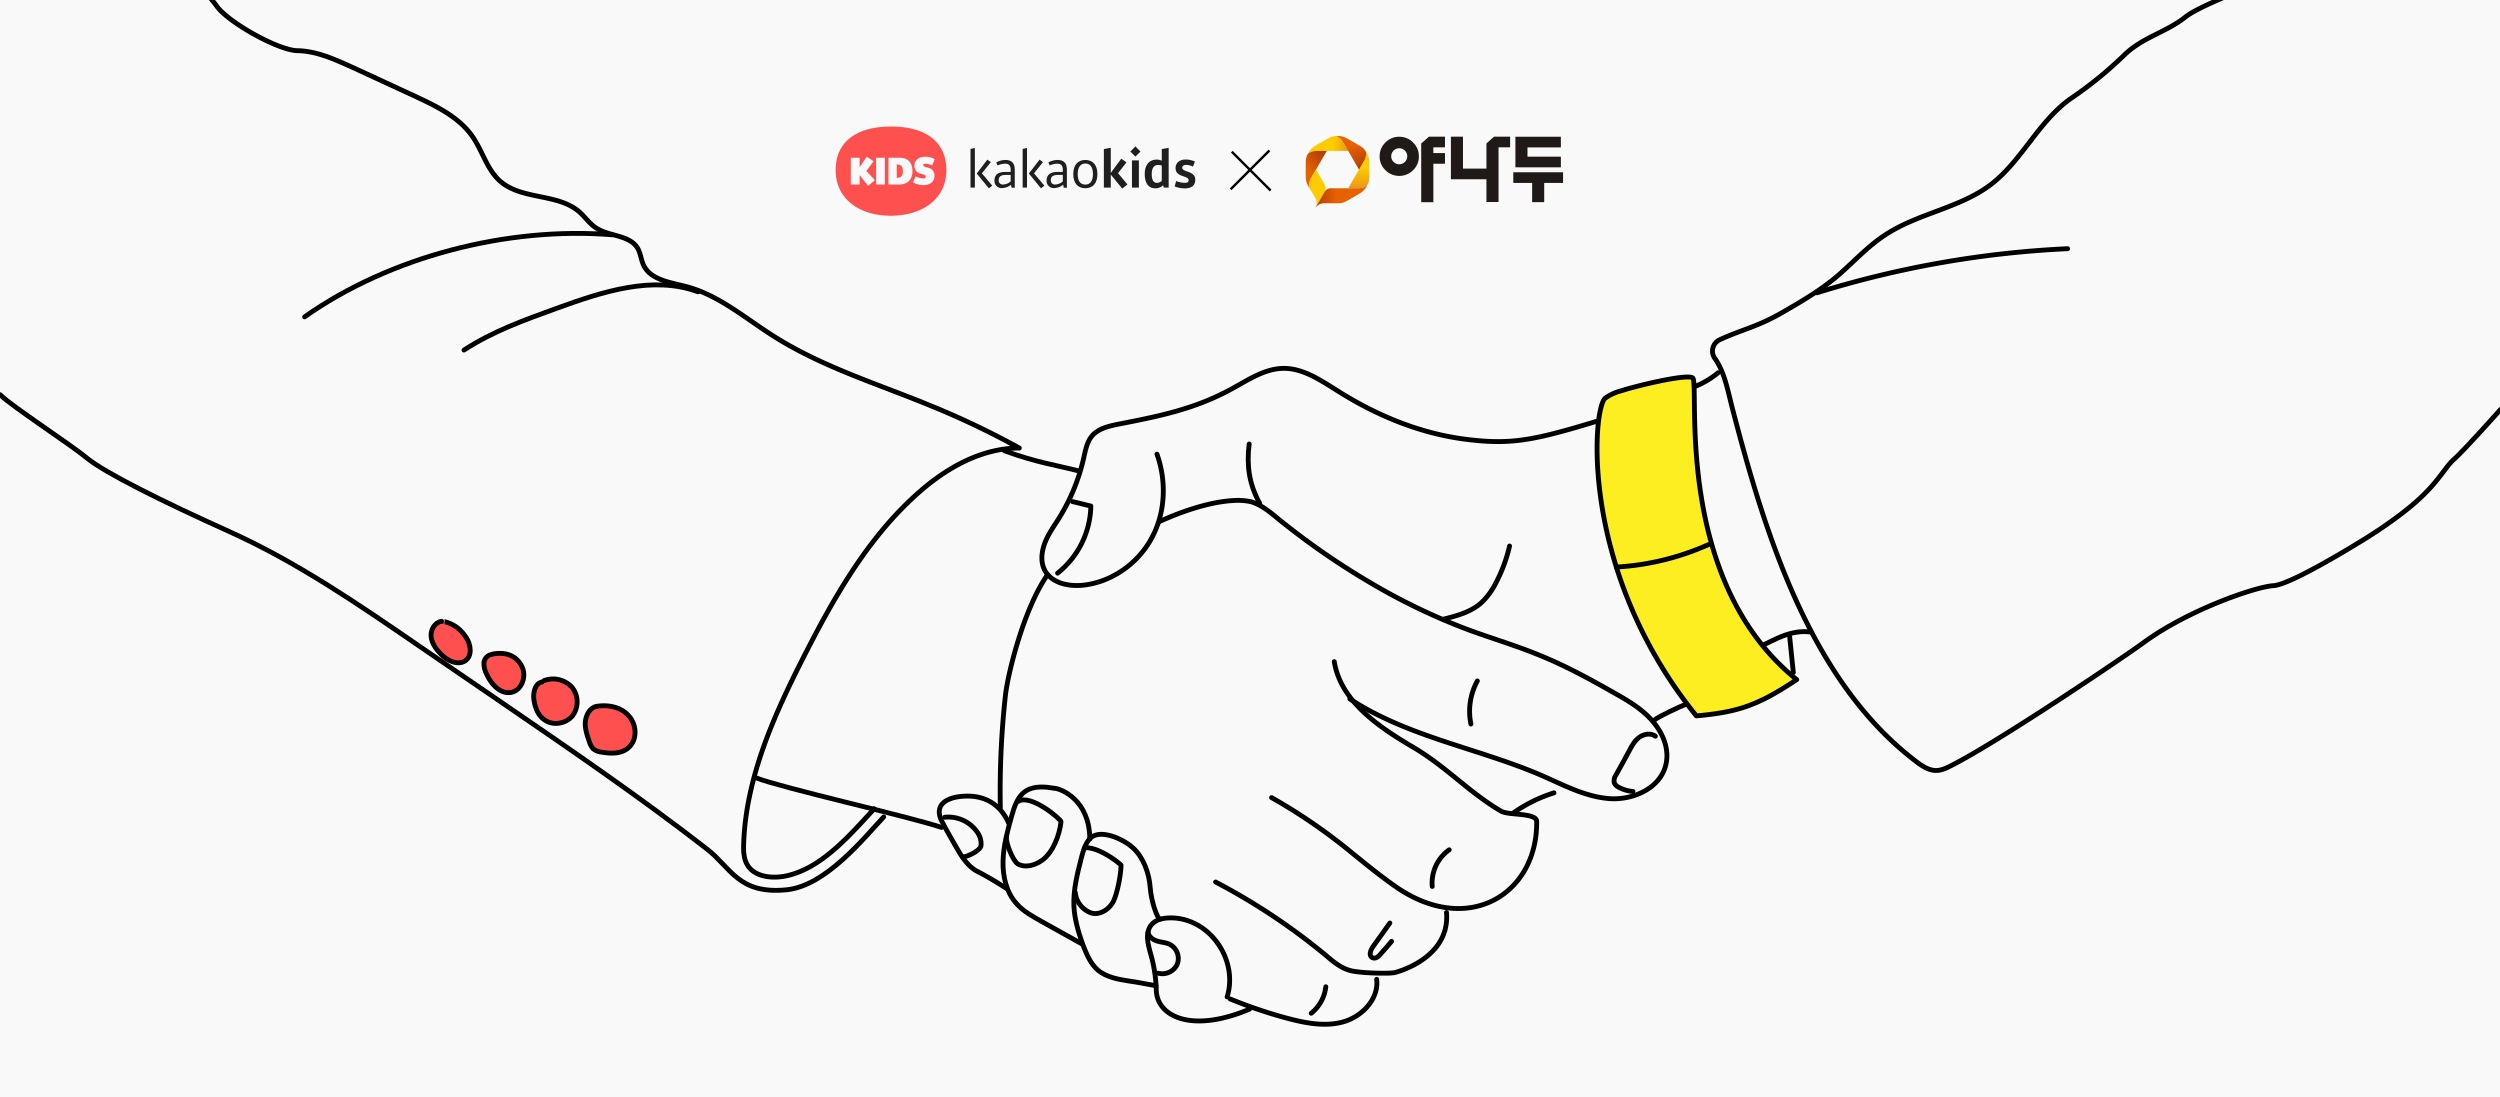 <svg xmlns="http://www.w3.org/2000/svg" xmlns:xlink="http://www.w3.org/1999/xlink" width="1030" height="452" viewBox="0 0 1030 452">
  <defs>
    <clipPath id="clip-path">
      <rect id="img" width="1030" height="452" stroke-width="1" fill="#f9f9f9" stroke="rgba(0,0,0,0.1)" transform="translate(-215 284)"/>
    </clipPath>
    <linearGradient id="linear-gradient" x1="1" y1="0.5" x2="0" y2="0.5" gradientUnits="objectBoundingBox">
      <stop offset="0" stop-color="#ea9814"/>
      <stop offset="0.36" stop-color="#ffcc01"/>
    </linearGradient>
    <linearGradient id="linear-gradient-2" x1="0.501" y1="1" x2="0.501" gradientUnits="objectBoundingBox">
      <stop offset="0" stop-color="#ea9814"/>
      <stop offset="0.57" stop-color="#ffcc01"/>
    </linearGradient>
    <linearGradient id="linear-gradient-3" x1="0.795" y1="0.992" x2="0.355" y2="-0.114" gradientUnits="objectBoundingBox">
      <stop offset="0" stop-color="#b33c04"/>
      <stop offset="0.62" stop-color="#e66102"/>
    </linearGradient>
    <linearGradient id="linear-gradient-4" x1="0.62" y1="-0.078" x2="-0.044" y2="0.953" xlink:href="#linear-gradient-3"/>
    <linearGradient id="linear-gradient-5" x1="-0.145" y1="0.307" x2="0.953" y2="0.693" xlink:href="#linear-gradient"/>
    <linearGradient id="linear-gradient-6" y1="0.5" x2="1" y2="0.5" gradientUnits="objectBoundingBox">
      <stop offset="0" stop-color="#b33c04"/>
      <stop offset="0.4" stop-color="#e66102"/>
    </linearGradient>
  </defs>
  <g id="img-2" data-name="img" transform="translate(215 -284)">
    <rect id="img-3" data-name="img" width="1030" height="452" transform="translate(-215 284)" fill="#f9f9f9"/>
    <g id="마스크_그룹_1" data-name="마스크 그룹 1" clip-path="url(#clip-path)">
      <g id="그룹_12698" data-name="그룹 12698" transform="translate(-121.644 290.059)">
        <path id="패스_14063" data-name="패스 14063" d="M258.8,323.231c-10.337,11.175-22.07,25-37.016,27.8-5.587.978-12.571.14-15.365-4.889-1.4-2.514-1.537-5.727-1.4-8.66.978-27.1,12.432-52.66,24.724-76.826C241.9,236.767,255.308,213.021,275,194.862c12.013-11.175,27.1-20.254,43.581-20.254a338.412,338.412,0,0,0-35.9-17.181c-21.93-9.079-44.978-16.064-65.092-28.775-12.013-7.543-22.908-17.181-36.6-20.673-6.425-1.676-14.248-2.654-17.181-8.66-1.117-2.375-1.257-5.029-2.514-7.124-3.352-5.448-11.733-4.749-17.041-8.241-2.654-1.676-4.47-4.47-6.844-6.565-8.8-7.822-23.746-4.889-32.686-12.711-5.448-4.749-7.263-12.432-11.454-18.438-5.587-8.1-15.086-12.571-24.025-16.762-8.521-3.911-16.9-7.822-25.422-11.733C36.7,14.532,29.162,11.04,21.2,10.9S-7.292-.777-12.016-7.384s-21.029-23.229-26.615-27.7-11.9-9.669-11.9-9.669" transform="translate(8.016 3.929)" fill="none" stroke="#000" stroke-linecap="round" stroke-linejoin="round" stroke-miterlimit="10" stroke-width="2"/>
        <path id="패스_14064" data-name="패스 14064" d="M270.727,270.313c-7.962,8.521-23.886,28.5-40.089,30.032-19.835,1.956-22.908-9.219-32.686-16.762-27.518-21.371-56.152-40.927-84.927-60.622-11.314-7.822-22.768-15.5-34.083-23.327C53.94,182.452,28.657,165.132,1,152.7s-51.408-24.343-58.429-30.151-31.1-21.419-35.854-26.177" transform="translate(0 60.199)" fill="none" stroke="#000" stroke-linecap="round" stroke-linejoin="round" stroke-miterlimit="10" stroke-width="2"/>
        <path id="패스_14065" data-name="패스 14065" d="M288.168,139.941c4.051,11.314,3.492,24.444-2.375,34.921-5.727,10.476-16.9,18.159-28.775,19.137-5.587.419-11.873-.978-14.806-5.727-2.1-3.492-1.676-7.822-.279-11.594s3.771-6.984,5.867-10.337A80.572,80.572,0,0,0,258,141.477c.7-3.073,1.257-6.286,3.213-8.8,2.654-3.352,7.264-4.33,11.454-5.168,17.181-3.352,31.568-6.286,46.933-14.806,6.565-3.632,13.13-7.962,20.533-8.1,8.241-.14,15.645,5.029,22.629,9.359,15.924,10.057,33.8,17.46,52.521,19.835s27.8.559,54.057-7.4" transform="translate(95.144 41.111)" fill="none" stroke="#000" stroke-linecap="round" stroke-linejoin="round" stroke-miterlimit="10" stroke-width="2"/>
        <path id="패스_14066" data-name="패스 14066" d="M275.4,152.282c8.8-4.051,20.533-8.1,30.172-8.66a26.118,26.118,0,0,1,7.4.419c4.051,1.117,7.543,3.911,10.756,6.565a310,310,0,0,0,46.654,31.429,261.117,261.117,0,0,0,29.752,13.829c10.476,4.051,21.372,7.124,31.848,11.454,10.756,4.33,20.952,9.917,31.01,15.644,5.727,3.213,11.594,6.7,15.784,11.733,4.33,5.029,6.984,11.873,5.168,18.3-2.514,9.219-13.41,14.108-23.048,13.41s-18.438-5.308-27.238-9.219c-26.26-11.454-55.733-16.064-79.759-31.848" transform="translate(108.89 56.566)" fill="none" stroke="#000" stroke-linecap="round" stroke-linejoin="round" stroke-miterlimit="10" stroke-width="2"/>
        <path id="패스_14067" data-name="패스 14067" d="M334.341,191.1c2.654,16.483,18.578,27.1,33.1,35.619,13.13,7.822,22.489,18.3,35.619,25.981,3.073,1.816,14.527.559,14.667,4.19.419,29.752-27.937,47.632-57.829,27.1-6.425-4.47-12.432-9.359-18.438-14.248A229.773,229.773,0,0,0,308.5,247.113" transform="translate(122.025 75.437)" fill="none" stroke="#000" stroke-linecap="round" stroke-linejoin="round" stroke-miterlimit="10" stroke-width="2"/>
        <path id="패스_14068" data-name="패스 14068" d="M387.124,268.671c1.536,18.438-19.556,24.3-21.232,24.724-2.1.559-14.527.279-18.438-.838-3.771-.978-6.984-3.632-9.917-6.146A260.785,260.785,0,0,0,292,256.1" transform="translate(115.477 101.231)" fill="none" stroke="#000" stroke-linecap="round" stroke-linejoin="round" stroke-miterlimit="10" stroke-width="2"/>
        <path id="패스_14069" data-name="패스 14069" d="M356.643,284.8c.978,7.962-5.867,15.225-13.549,17.46s-15.924.559-23.746-1.536A194.591,194.591,0,0,1,296.3,292.9" transform="translate(117.183 112.62)" fill="none" stroke="#000" stroke-linecap="round" stroke-linejoin="round" stroke-miterlimit="10" stroke-width="2"/>
        <path id="패스_14070" data-name="패스 14070" d="M238.16,268.808a137.539,137.539,0,0,0-12.432-7.264c-3.632-2.1-6.006-5.867-8.1-9.5s-4.19-7.263-6.146-11.035c-3.213-6.565,1.816-9.778,9.079-10.2,8.94-.559,15.225,3.632,18.438,10.9" transform="translate(83.132 91.177)" fill="none" stroke="#000" stroke-linecap="round" stroke-linejoin="round" stroke-miterlimit="10" stroke-width="2"/>
        <path id="패스_14071" data-name="패스 14071" d="M262.128,292.922c-4.19-2.375-12.851-7.124-17.041-9.5-3.632-2.1-7.4-4.051-10.2-7.264-4.19-4.609-5.727-11.175-5.587-17.46s1.816-12.432,3.492-18.438c1.117-3.911,2.375-8.1,5.587-10.337,3.632-2.514,8.381-1.956,12.571-1.257,2.235.279,13.968,4.61,14.108,20.813" transform="translate(90.593 90.11)" fill="none" stroke="#000" stroke-linecap="round" stroke-linejoin="round" stroke-miterlimit="10" stroke-width="2"/>
        <path id="패스_14072" data-name="패스 14072" d="M284.012,304.426c-4.19-.7-6.984-1.4-11.175-1.956-4.47-.7-9.079-1.537-12.571-4.33-3.213-2.654-4.889-6.844-6.425-10.756-1.816-5.168-3.352-10.337-3.632-15.784-.279-6.7,1.4-13.27,3.073-19.835.7-2.794,1.536-5.727,3.492-7.962,3.911-4.19,13.41-.14,17.74,3.771s6.7,10.476,7.124,16.343,3.073,13.41,4.19,12.99" transform="translate(98.881 95.648)" fill="none" stroke="#000" stroke-linecap="round" stroke-linejoin="round" stroke-miterlimit="10" stroke-width="2"/>
        <path id="패스_14073" data-name="패스 14073" d="M313.94,304.281c-23.746,10.057-37.994,3.073-38.413-7.683a59.372,59.372,0,0,0-2.235-14.806c-1.117-4.051-2.514-8.8.14-12.152,2.1-2.654,5.867-3.073,9.219-2.933,15.365.838,26.679,17.46,22.07,32.546" transform="translate(107.505 105.43)" fill="none" stroke="#000" stroke-linecap="round" stroke-linejoin="round" stroke-miterlimit="10" stroke-width="2"/>
        <path id="패스_14074" data-name="패스 14074" d="M229.7,128.9c13.27,4.889,21.232,5.867,30.87,8.381" transform="translate(90.755 50.754)" fill="none" stroke="#000" stroke-linecap="round" stroke-linejoin="round" stroke-miterlimit="10" stroke-width="2"/>
        <path id="패스_14075" data-name="패스 14075" d="M156.5,225.4c10.9,4.19,61.879,15.644,76.406,20.394" transform="translate(61.707 89.048)" fill="none" stroke="#000" stroke-linecap="round" stroke-linejoin="round" stroke-miterlimit="10" stroke-width="2"/>
        <path id="패스_14076" data-name="패스 14076" d="M247.923,165.5c-9.778,13.968-16.343,40.787-17.321,49.727a362.491,362.491,0,0,0-2.1,46.1" transform="translate(90.271 65.278)" fill="none" stroke="#000" stroke-linecap="round" stroke-linejoin="round" stroke-miterlimit="10" stroke-width="2"/>
        <path id="패스_14077" data-name="패스 14077" d="M486.769,231.817c-51.4-41.346-39.81-122.083-42.883-124.318-2.375-1.676-22.489,3.073-29.333,5.308a19.537,19.537,0,0,0-6.7,3.073c-5.168,4.19-10.9,70.959,37.575,130.883C462.6,245.227,470.846,242.433,486.769,231.817Z" transform="translate(160.124 42.123)" fill="#fcee21" stroke="#000" stroke-linecap="round" stroke-linejoin="round" stroke-miterlimit="10" stroke-width="2"/>
        <path id="패스_14078" data-name="패스 14078" d="M421.3,210.3c2.1-1.676,10.756-5.727,13.41-6.7" transform="translate(166.787 80.397)" fill="none" stroke="#000" stroke-linecap="round" stroke-linejoin="round" stroke-miterlimit="10" stroke-width="2"/>
        <path id="패스_14079" data-name="패스 14079" d="M380,237.9a60.351,60.351,0,0,1,16.483-8.1" transform="translate(150.398 90.794)" fill="none" stroke="#000" stroke-linecap="round" stroke-linejoin="round" stroke-miterlimit="10" stroke-width="2"/>
        <path id="패스_14080" data-name="패스 14080" d="M453.9,187.488c3.632-1.536,10.9-6.286,19.137-5.029" transform="translate(179.723 71.925)" fill="none" stroke="#000" stroke-linecap="round" stroke-linejoin="round" stroke-miterlimit="10" stroke-width="2"/>
        <path id="패스_14081" data-name="패스 14081" d="M690.3-38.064s-18.385,11.24-20.643,18.26S641.3-5.286,633.342,1s-17.46,8.241-25,15.5a162.028,162.028,0,0,1-21.511,17.6c-13.829,9.359-20.673,26.121-33.8,36.038-12.851,9.638-30.032,11.733-43.441,20.673-7.683,5.029-13.689,12.013-20.813,17.879-6.7,5.448-14.108,9.778-21.651,14.108-10.476,6.006-16.762,6.984-25.7,11.175a5.157,5.157,0,0,0-1.956,7.543c4.19,5.867,5.448,13.689,7.4,21.092,13.689,52.66,32.406,112.445,75.848,145.27,2.235,1.676,4.749,3.352,7.543,3.492,2.375.14,4.749-.978,6.844-2.1,19.835-10.057,71.657-45.118,79.06-50.565,18.438-13.549,46.235-23.048,53.5-23.467S704.7,217.571,704.7,217.571s13.449-7.892,23.32-16.523,12.123-14.43,16.164-18,19.083-20.432,19.083-20.432" transform="translate(173.628 0)" fill="none" stroke="#000" stroke-linecap="round" stroke-linejoin="round" stroke-miterlimit="10" stroke-width="2"/>
        <path id="패스_14082" data-name="패스 14082" d="M166.681,82.805c-18.717-6.844-39.391,0-58.248,6.844-13.13,4.749-26.4,9.5-38.133,17.181" transform="translate(27.5 31.338)" fill="none" stroke="#000" stroke-linecap="round" stroke-linejoin="round" stroke-miterlimit="10" stroke-width="2"/>
        <path id="패스_14083" data-name="패스 14083" d="M149.992,65.364C107.11,61.872,58.5,74.3,23.3,99.168" transform="translate(8.849 25.312)" fill="none" stroke="#000" stroke-linecap="round" stroke-linejoin="round" stroke-miterlimit="10" stroke-width="2"/>
        <path id="패스_14084" data-name="패스 14084" d="M469.4,87.459A411.581,411.581,0,0,1,572.626,69.3" transform="translate(185.874 27.103)" fill="none" stroke="#000" stroke-linecap="round" stroke-linejoin="round" stroke-miterlimit="10" stroke-width="2"/>
        <path id="패스_14085" data-name="패스 14085" d="M306.345,151.344c-4.33-7.822-5.448-15.5-4.33-24.444" transform="translate(119.291 49.961)" fill="none" stroke="#000" stroke-linecap="round" stroke-linejoin="round" stroke-miterlimit="10" stroke-width="2"/>
        <path id="패스_14086" data-name="패스 14086" d="M359.1,187.171c5.587-1.4,11.454-2.933,15.784-6.844a28.3,28.3,0,0,0,5.727-7.683A62.15,62.15,0,0,0,386.478,157" transform="translate(142.104 61.905)" fill="none" stroke="#000" stroke-linecap="round" stroke-linejoin="round" stroke-miterlimit="10" stroke-width="2"/>
        <path id="패스_14087" data-name="패스 14087" d="M426.543,213.345c-1.816-1.4-4.609-.978-6.565.419s-3.073,3.492-4.19,5.587c-1.816,3.352-3.632,6.7-5.448,9.917a4.15,4.15,0,0,0-.7,3.352,3.882,3.882,0,0,0,1.676,1.676,15.027,15.027,0,0,0,6.006,1.816" transform="translate(162.102 83.923)" fill="none" stroke="#000" stroke-linecap="round" stroke-linejoin="round" stroke-miterlimit="10" stroke-width="2"/>
        <path id="패스_14088" data-name="패스 14088" d="M362.9,246.6a16.786,16.786,0,0,0-6.984,15.086" transform="translate(140.814 97.461)" fill="none" stroke="#000" stroke-linecap="round" stroke-linejoin="round" stroke-miterlimit="10" stroke-width="2"/>
        <path id="패스_14089" data-name="패스 14089" d="M370.106,196.8a26.045,26.045,0,0,0-2.654,17.74" transform="translate(145.206 77.699)" fill="none" stroke="#000" stroke-linecap="round" stroke-linejoin="round" stroke-miterlimit="10" stroke-width="2"/>
        <path id="패스_14090" data-name="패스 14090" d="M345.7,268.2c-2.375,3.213-4.609,6.565-6.984,9.778-.978,1.4-1.816,3.632-.279,4.47,1.257.7,2.654-.419,3.492-1.536,1.536-1.676,3.073-3.492,4.47-5.168" transform="translate(133.57 106.032)" fill="none" stroke="#000" stroke-linecap="round" stroke-linejoin="round" stroke-miterlimit="10" stroke-width="2"/>
        <path id="패스_14091" data-name="패스 14091" d="M326.206,287a16.2,16.2,0,0,1-6.006,10.9" transform="translate(126.667 113.493)" fill="none" stroke="#000" stroke-linecap="round" stroke-linejoin="round" stroke-miterlimit="10" stroke-width="2"/>
        <path id="패스_14092" data-name="패스 14092" d="M230.305,247.136c-.279,2.514,2.654,9.917,4.749,11.175,3.073,1.676,6.984.559,9.917-1.536,4.47-3.073,7.263-10.476,7.822-15.924.14-.838-12.432-11.594-17.6-8.381" transform="translate(90.987 91.617)" fill="none" stroke="#000" stroke-linecap="round" stroke-linejoin="round" stroke-miterlimit="10" stroke-width="2"/>
        <path id="패스_14093" data-name="패스 14093" d="M254.511,246.008c4.47-.419,11.594,4.051,14.946,7.124,0,3.771-1.536,11.733-3.213,15.086-1.816,3.352-5.727,5.727-9.219,4.61a10.056,10.056,0,0,1-6.425-8.381" transform="translate(99.048 97.215)" fill="none" stroke="#000" stroke-linecap="round" stroke-linejoin="round" stroke-miterlimit="10" stroke-width="2"/>
        <path id="패스_14094" data-name="패스 14094" d="M272.1,270.9c.14,1.816,1.956,3.073,3.632,3.632s3.632.559,5.308,1.4a6.589,6.589,0,0,1,3.073,8.1,6.715,6.715,0,0,1-7.822,3.771" transform="translate(107.58 107.104)" fill="none" stroke="#000" stroke-linecap="round" stroke-linejoin="round" stroke-miterlimit="10" stroke-width="2"/>
        <path id="패스_14095" data-name="패스 14095" d="M212.1,237.023a14.5,14.5,0,0,1,13.41,6.146,8.143,8.143,0,0,1,1.536,5.587c-.279,1.956-5.587,4.61-7.543,4.61" transform="translate(83.77 93.628)" fill="none" stroke="#000" stroke-linecap="round" stroke-linejoin="round" stroke-miterlimit="10" stroke-width="2"/>
        <path id="패스_14096" data-name="패스 14096" d="M110.584,204.375c-2.654.7-4.19,3.492-4.47,6.286-.279,2.654.7,5.448,1.536,7.962a8.834,8.834,0,0,0,1.676,3.213,6.851,6.851,0,0,0,3.632,1.4c3.771.7,8.1.7,10.9-1.816,3.771-3.213,3.492-9.5.14-13.13-3.073-3.632-8.381-4.749-13.41-3.911" transform="translate(41.693 80.6)" fill="#ff5050" stroke="#000" stroke-linecap="round" stroke-linejoin="round" stroke-miterlimit="10" stroke-width="2"/>
        <path id="패스_14097" data-name="패스 14097" d="M94.267,197.452c-2.794.559-3.632,4.19-3.352,6.984.419,3.352,1.676,6.844,4.47,8.66,3.492,2.514,8.8,1.537,11.454-1.676a9.64,9.64,0,0,0-.14-11.733A10.572,10.572,0,0,0,95.1,196.894" transform="translate(35.66 77.466)" fill="#ff5050" stroke="#000" stroke-linecap="round" stroke-linejoin="round" stroke-miterlimit="10" stroke-width="2"/>
        <path id="패스_14098" data-name="패스 14098" d="M91.992,194.446c1.816,4.051-.419,9.638-4.749,10.337-4.47.7-8.241-3.632-10.057-7.822a9.175,9.175,0,0,1-.978-4.61,3.865,3.865,0,0,1,3.073-3.213C79.281,189,88.5,186.484,91.992,194.446Z" transform="translate(29.834 74.466)" fill="#ff5050" stroke="#000" stroke-linecap="round" stroke-linejoin="round" stroke-miterlimit="10" stroke-width="2"/>
        <path id="패스_14099" data-name="패스 14099" d="M75,185.765c2.1,3.073,2.654,7.822-.419,9.778-3.213,1.956-7.264-.14-9.917-2.794-1.956-1.956-3.771-4.47-4.051-7.264s1.537-5.867,4.33-6.286C64.938,179.2,70.8,179.34,75,185.765Z" transform="translate(23.643 70.715)" fill="#ff5050" stroke="#000" stroke-linecap="round" stroke-linejoin="round" stroke-miterlimit="10" stroke-width="2"/>
        <path id="패스_14100" data-name="패스 14100" d="M433.5,111.487a35.382,35.382,0,0,0,9.359-5.587" transform="translate(171.628 41.627)" fill="none" stroke="#000" stroke-linecap="round" stroke-linejoin="round" stroke-miterlimit="10" stroke-width="2"/>
        <path id="패스_14101" data-name="패스 14101" d="M410.2,165.819a107.566,107.566,0,0,0,37.854-9.219" transform="translate(162.382 61.746)" fill="none" stroke="#000" stroke-linecap="round" stroke-linejoin="round" stroke-miterlimit="10" stroke-width="2"/>
        <path id="패스_14102" data-name="패스 14102" d="M461.3,183.6c.559,5.029.978,10.057,1.537,14.946" transform="translate(182.66 72.461)" fill="none" stroke="#000" stroke-linecap="round" stroke-linejoin="round" stroke-miterlimit="10" stroke-width="2"/>
        <path id="패스_14103" data-name="패스 14103" d="M245.4,173.373a36.29,36.29,0,0,0,13.689-27.657c-2.514-.559-5.029-1.257-7.543-1.816" transform="translate(96.985 56.707)" fill="none" stroke="#000" stroke-linecap="round" stroke-linejoin="round" stroke-miterlimit="10" stroke-width="2"/>
      </g>
    </g>
    <g id="logo" transform="translate(-37.366 -2.112)">
      <g id="kkids_logo" transform="translate(166.659 338.243)">
        <g id="그룹_1" data-name="그룹 1" transform="translate(55.561 8.182)">
          <path id="패스_1" data-name="패스 1" d="M159.04,28.985l1.425,1.059-3.689,4.6,4.274,5.077-1.388,1.1-5-6.1Zm-5.15,11.542H152.1V24.6l1.79-.4Z" transform="translate(-152.1 -23.543)" fill="#1f1f1f"/>
          <path id="패스_2" data-name="패스 2" d="M185.784,46.54V43.873h-2.009c-2.009,0-2.922.694-2.922,2.119a1.645,1.645,0,0,0,1.79,1.826,4.939,4.939,0,0,0,3.141-1.278m-2.228-3.908h2.228v-.913c0-1.753-.8-2.484-2.265-2.484a8.247,8.247,0,0,0-3.141.731l-.548-1.242A8.02,8.02,0,0,1,183.52,37.7c2.666,0,3.945,1.278,3.945,4.091v7.342H186.15l-.219-1.242a6.018,6.018,0,0,1-3.653,1.388A2.937,2.937,0,0,1,179.1,46.1c.037-2.3,1.571-3.47,4.456-3.47" transform="translate(-169.238 -32.111)" fill="#1f1f1f"/>
          <path id="패스_3" data-name="패스 3" d="M217.877,28.985l1.388,1.059-3.689,4.6,4.274,5.077-1.388,1.1-5-6.1ZM212.69,40.528H210.9V24.6l1.79-.4Z" transform="translate(-189.422 -23.543)" fill="#1f1f1f"/>
          <path id="패스_4" data-name="패스 4" d="M244.584,46.54V43.873h-2.009c-2.009,0-2.922.694-2.922,2.119a1.645,1.645,0,0,0,1.79,1.826,4.939,4.939,0,0,0,3.141-1.278m-2.228-3.908h2.228v-.913c0-1.753-.8-2.484-2.265-2.484a8.247,8.247,0,0,0-3.141.731l-.548-1.242A8.019,8.019,0,0,1,242.32,37.7c2.666,0,3.945,1.278,3.945,4.091v7.342H244.95l-.219-1.242a6.018,6.018,0,0,1-3.653,1.388A2.937,2.937,0,0,1,237.9,46.1c.073-2.3,1.607-3.47,4.456-3.47" transform="translate(-206.56 -32.111)" fill="#1f1f1f"/>
          <path id="패스_5" data-name="패스 5" d="M269.826,43.544c0,2.849,1.132,4.31,3.141,4.31,1.972,0,3.141-1.5,3.141-4.31,0-2.849-1.132-4.383-3.141-4.383-1.972,0-3.141,1.534-3.141,4.383m8.109,0c0,3.726-1.863,5.808-4.968,5.808S268,47.27,268,43.544c0-3.762,1.9-5.844,4.968-5.844,3.1,0,4.968,2.082,4.968,5.844" transform="translate(-225.665 -32.111)" fill="#1f1f1f"/>
          <path id="패스_6" data-name="패스 6" d="M308.344,34.447l3.872,4.639L310.061,40.8l-4.712-5.771V40.4H302.5V24.511L305.349,24V34.337l4.31-5.844,2.155,1.5Z" transform="translate(-247.564 -23.416)" fill="#1f1f1f"/>
          <path id="패스_7" data-name="패스 7" d="M335.907,39.385h-2.849V28.171h2.849ZM332.4,24.519l2.082-2.119,2.082,2.119L334.482,26.6Z" transform="translate(-266.542 -22.4)" fill="#1f1f1f"/>
          <path id="패스_8" data-name="패스 8" d="M355.613,37.661V31.305a5.148,5.148,0,0,0-1.607-.219c-1.644,0-2.52,1.351-2.52,3.8,0,2.265.73,3.543,2.082,3.543a3.331,3.331,0,0,0,2.046-.767m0-8.292V24.511L358.462,24V40.4H356.49l-.329-.95a4.551,4.551,0,0,1-3.1,1.242c-2.922,0-4.456-2.082-4.456-5.954,0-3.616,1.826-5.881,4.931-5.881a4,4,0,0,1,2.082.511" transform="translate(-276.825 -23.416)" fill="#1f1f1f"/>
          <path id="패스_9" data-name="패스 9" d="M387.733,42.2c2.338.8,3.141,1.717,3.141,3.36,0,2.265-1.461,3.543-4.347,3.543a11.521,11.521,0,0,1-4.128-.8l.584-2.228a10.071,10.071,0,0,0,3.543.731c1.205,0,1.607-.4,1.607-1.059s-.292-.986-2.228-1.644c-2.3-.8-3.141-1.607-3.141-3.47,0-2.009,1.644-3.434,4.128-3.434a9.177,9.177,0,0,1,3.835.84l-.8,2.082a6.5,6.5,0,0,0-2.776-.694c-1.059,0-1.644.475-1.644,1.169,0,.657.621,1.059,2.228,1.607" transform="translate(-298.279 -31.794)" fill="#1f1f1f"/>
        </g>
        <g id="그룹_2" data-name="그룹 2" transform="translate(0)">
          <path id="패스_10" data-name="패스 10" d="M22.822,0C8.54,0-.226,6.319-.007,18.373.212,29.952,9.855,36.819,22.786,36.746S45.4,29.952,45.579,18.373C45.834,6.319,37.068,0,22.822,0m-9.5,24.436L9.855,19.98v3.908H6.239V12.857H9.855V16.8l2.922-4.383,2.849,1.9-3,3.981,3.543,3.835Zm6.94-.548H16.649V12.857h3.616Zm5.844,0H21.727V12.857h4.566c3.762,0,5.333,2.338,5.333,5.516,0,3.068-1.571,5.516-5.516,5.516m13.661-7.853a8.873,8.873,0,0,0-2.557-.731c-.657,0-1.169.146-1.169.621,0,.292.365.657,2.009,1.059a3.112,3.112,0,0,1,2.63,3.434c0,2.3-1.826,3.726-4.529,3.726a8.85,8.85,0,0,1-4.31-1.132l1.1-2.52a7.354,7.354,0,0,0,3.141.913c.475,0,1.023-.146,1.023-.8,0-.621-.438-.694-1.972-1.132A3.211,3.211,0,0,1,32.465,16c0-2.265,1.863-3.543,4.42-3.543a7,7,0,0,1,3.908,1.023Z" transform="translate(0.011)" fill="#ff5050"/>
          <path id="패스_11" data-name="패스 11" d="M69.411,42.9H68.9v5.443h.329c1.607,0,2.192-.986,2.192-2.7-.037-1.68-.548-2.74-2.009-2.74" transform="translate(-43.729 -27.23)" fill="#ff5050"/>
        </g>
      </g>
      <g id="x" transform="translate(2 1)">
        <line id="선_1" data-name="선 1" x1="16" y2="16" transform="translate(327.366 347.112)" fill="none" stroke="#000" stroke-width="1"/>
        <line id="선_2" data-name="선 2" x2="16" y2="16" transform="translate(327.866 347.612)" fill="none" stroke="#000" stroke-width="1"/>
      </g>
      <g id="yanadoo_logo" transform="translate(360.226 342.143)">
        <g id="그룹_12696" data-name="그룹 12696" transform="translate(0.089 -0.017)">
          <path id="패스_14053" data-name="패스 14053" d="M24.336,6.6C23.661,5.421,23,4.28,22.444,3.31,20.695.287,19.022.477,19.022.477a6.084,6.084,0,0,0-2.69.77c-1.388.8-4.858,2.728-6.056,3.5A8.082,8.082,0,0,0,7.5,8.14s.675-1.531,4.164-1.531H24.336Z" transform="translate(-6.795 -0.428)" fill="url(#linear-gradient)"/>
          <path id="패스_14054" data-name="패스 14054" d="M184.519,80.553h3.793c3.5,0,4.164-1.55,4.164-1.55a6.139,6.139,0,0,0,.675-2.709c0-1.607.067-5.571,0-7a8.1,8.1,0,0,0-1.559-4.1s.989,1.35-.761,4.373c-1.664,2.88-6.331,10.97-6.331,10.97Z" transform="translate(-166.969 -59)" fill="url(#linear-gradient-2)"/>
          <path id="패스_14055" data-name="패스 14055" d="M138.454,13.844c.684-1.179,1.34-2.32,1.9-3.289,1.749-3.023.741-4.382.741-4.382a6.038,6.038,0,0,0-2.015-1.939c-1.388-.8-4.791-2.842-6.056-3.5a8.2,8.2,0,0,0-4.325-.7s1.664-.181,3.4,2.842c1.664,2.88,6.331,10.97,6.331,10.97Z" transform="translate(-116.474 0.017)" fill="url(#linear-gradient-3)"/>
          <path id="패스_14056" data-name="패스 14056" d="M8.75,65H4.957c-3.5,0-4.164,1.55-4.164,1.55a6.138,6.138,0,0,0-.675,2.709c0,1.607-.067,5.571,0,7a8.1,8.1,0,0,0,1.559,4.1S.689,79,2.438,75.98C4.092,73.09,8.76,65,8.76,65Z" transform="translate(-0.089 -58.819)" fill="url(#linear-gradient-4)"/>
          <path id="패스_14057" data-name="패스 14057" d="M13.951,153.481s-1.008-1.35.741-4.382c.561-.97,1.217-2.11,1.9-3.289l.01-.01s1.673,2.823,3.5,6.037a3.086,3.086,0,0,1-.01,3.242c-.656,1.141-2.909,5.076-3.8,6.588a4.44,4.44,0,0,0,.038-4.211C15.757,156.485,13.951,153.481,13.951,153.481Z" transform="translate(-12.372 -131.938)" fill="url(#linear-gradient-5)"/>
          <path id="패스_14058" data-name="패스 14058" d="M51.377,218.21a6.434,6.434,0,0,0,2.69-.818c1.388-.8,4.858-2.728,6.056-3.5a8.181,8.181,0,0,0,2.766-3.394s-.675,1.54-4.164,1.54H47.641a2.875,2.875,0,0,0-2.538,1.6c-.875,1.511-3.517,6.084-3.8,6.588a4.354,4.354,0,0,1,3.584-2.015Z" transform="translate(-37.382 -190.488)" fill="url(#linear-gradient-6)"/>
        </g>
        <path id="패스_14059" data-name="패스 14059" d="M328.68,3.5a7.774,7.774,0,0,1,5.7,2.367,7.8,7.8,0,0,1,2.377,5.713,7.689,7.689,0,0,1-2.377,5.685,8.056,8.056,0,0,1-11.408,0A7.741,7.741,0,0,1,320.6,11.58a7.768,7.768,0,0,1,2.377-5.713A7.744,7.744,0,0,1,328.68,3.5Zm-3.318,8.052a3.112,3.112,0,0,0,.979,2.31,3.212,3.212,0,0,0,2.329.97,3.311,3.311,0,0,0,3.308-3.28,3.308,3.308,0,0,0-6.616,0Z" transform="translate(-290.042 -3.183)" fill="#1f1a18"/>
        <path id="패스_14060" data-name="패스 14060" d="M920.3,18.13v4.392h-7.767v7.909h-4.972V22.522H899.8V18.13ZM900.665,3.5H919.4V7.882H905.647v3.812H919.4v4.392H900.665Z" transform="translate(-814.182 -3.183)" fill="#1f1a18"/>
        <path id="패스_14061" data-name="패스 14061" d="M510.492,7.5V3.1h-6.607L500.7,5.9V30.1h5V14.251h4.791v-4.4H505.7V7.5Z" transform="translate(-453.021 -2.821)" fill="#1f1a18"/>
        <g id="그룹_12697" data-name="그룹 12697" transform="translate(59.913 0.269)">
          <path id="패스_14062" data-name="패스 14062" d="M647.2,3,644.04,5.785v10.39h-9.668V3H629.4V20.568h14.64v9.364h4.981V7.392H653.8V3Z" transform="translate(-629.4 -3)" fill="#1f1a18"/>
        </g>
      </g>
    </g>
  </g>
</svg>
